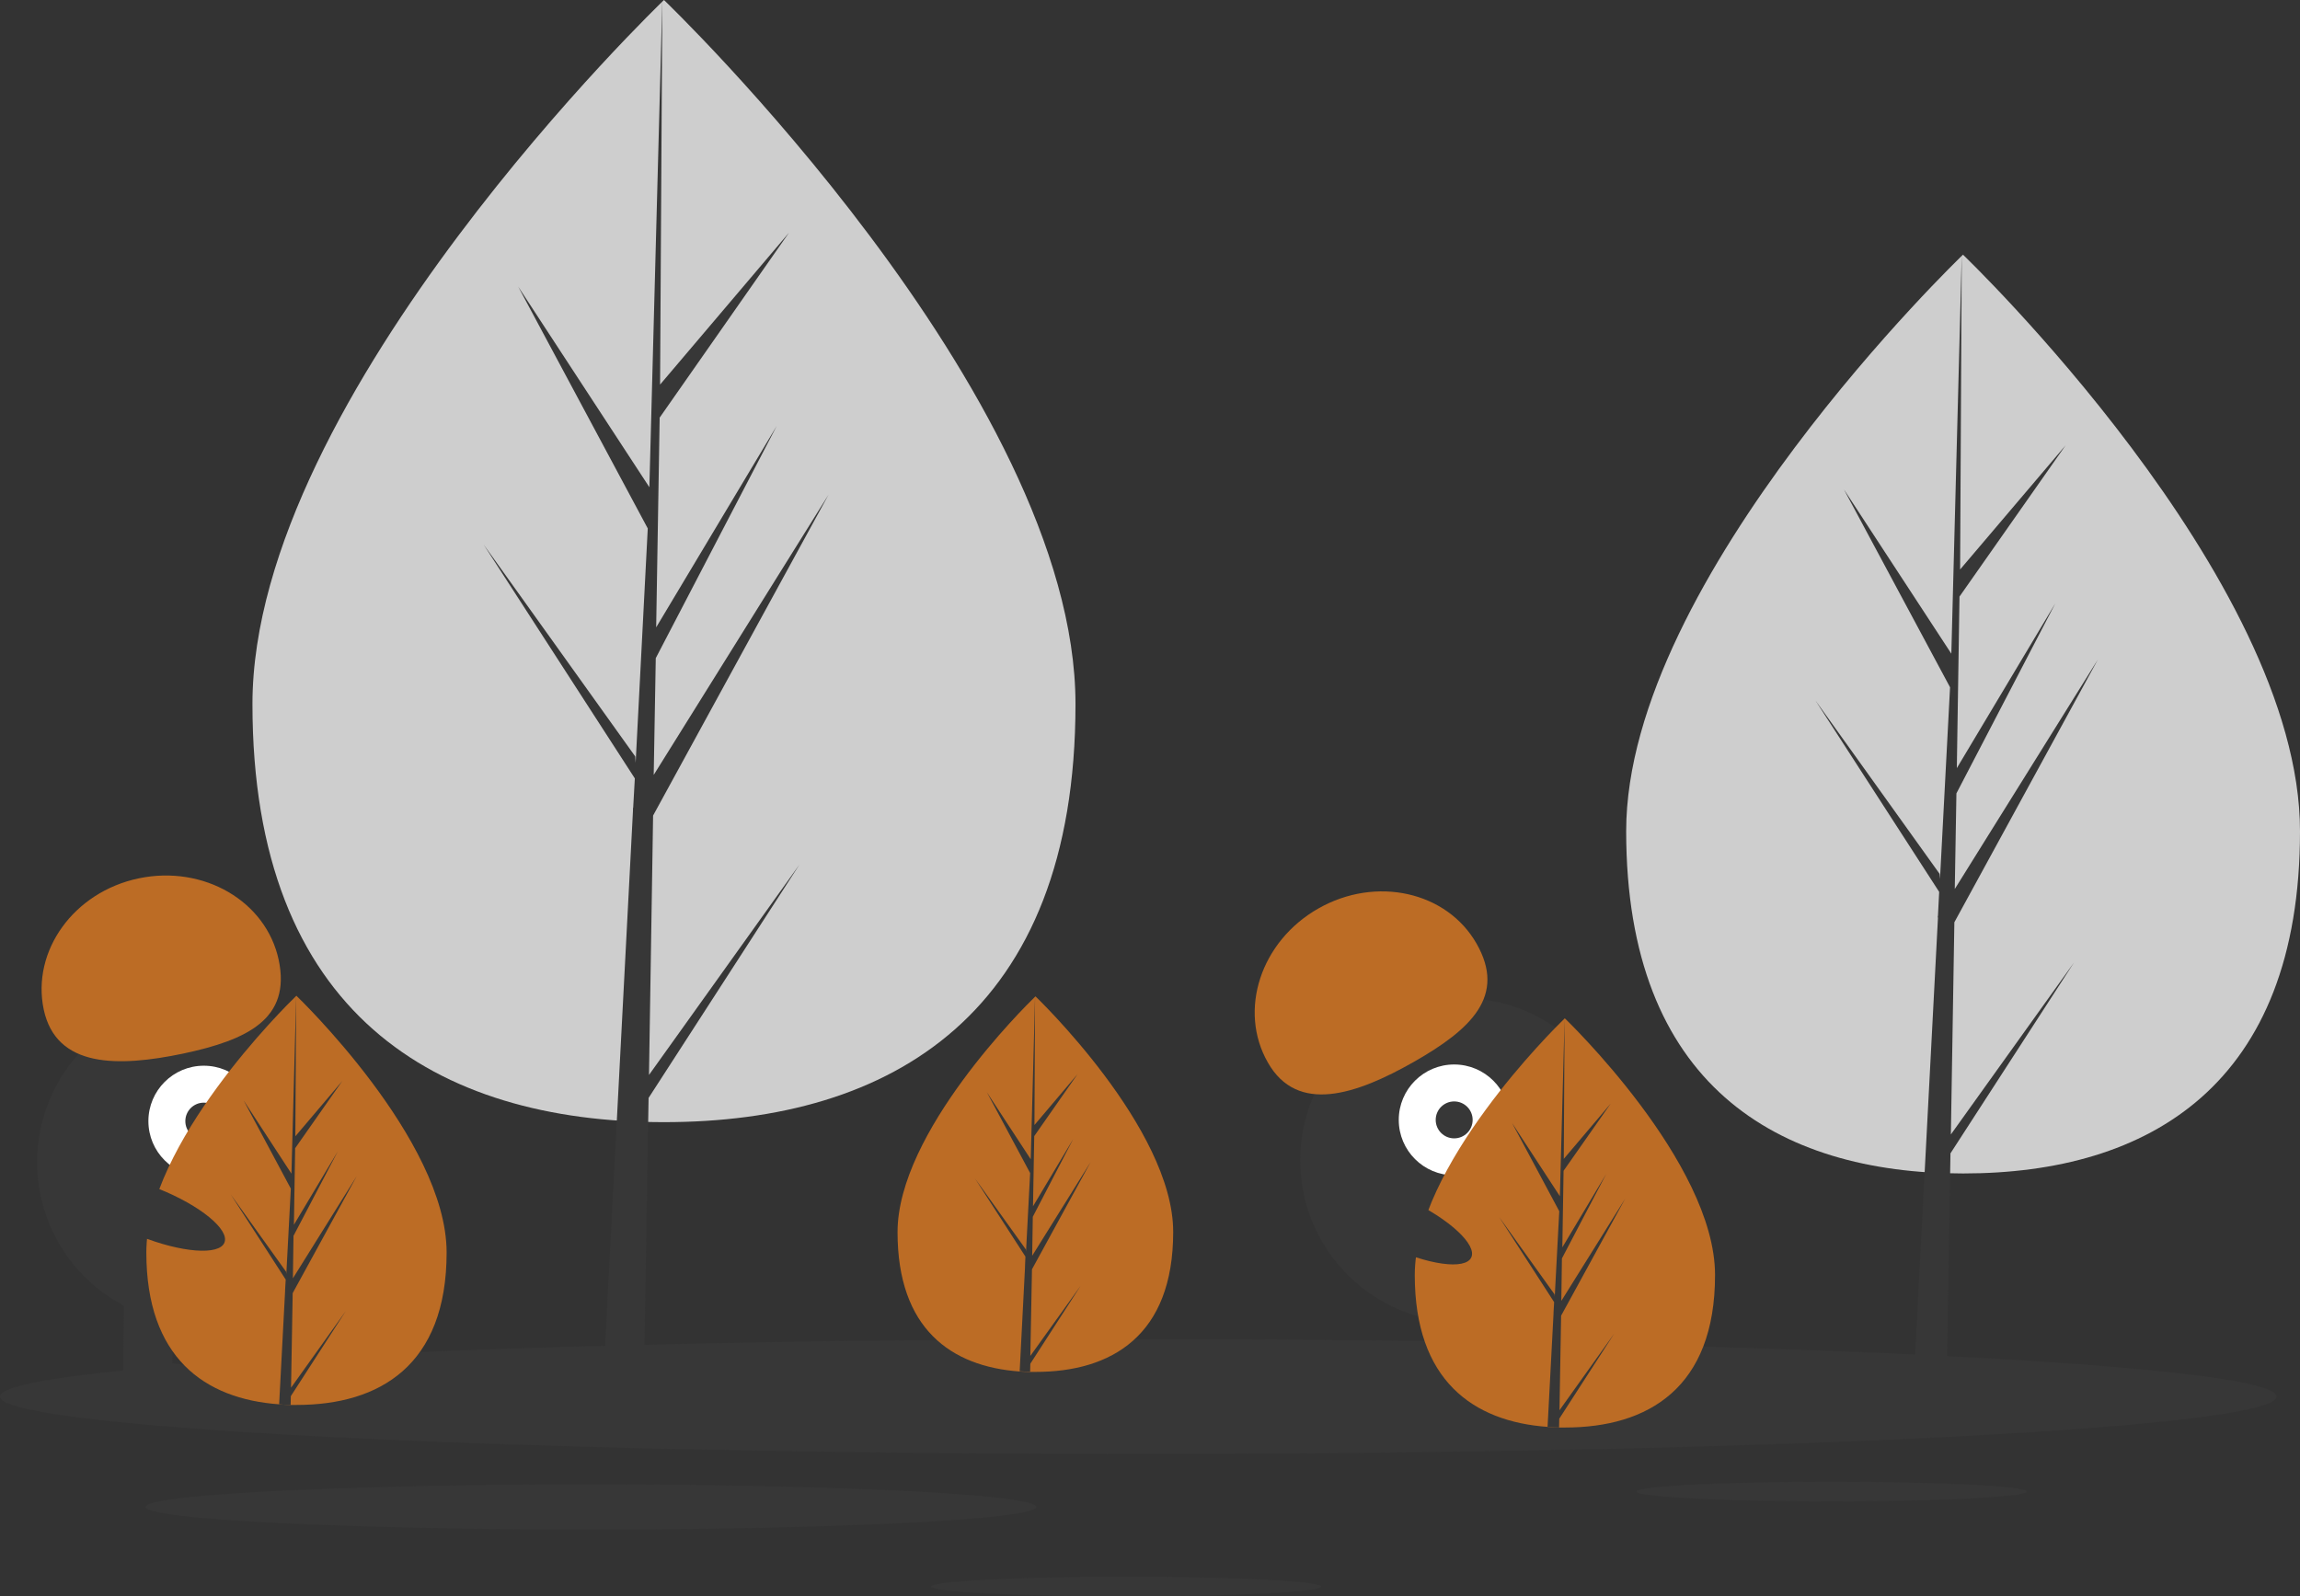 <?xml version="1.0" encoding="utf-8"?>
<!-- Generator: Adobe Illustrator 25.1.0, SVG Export Plug-In . SVG Version: 6.00 Build 0)  -->
<svg version="1.1" id="a706cf1c-1654-439b-8fcf-310eb7aa0e00"
	 xmlns="http://www.w3.org/2000/svg" xmlns:xlink="http://www.w3.org/1999/xlink" x="0px" y="0px" viewBox="0 0 1120.6 777.9"
	 style="enable-background:new 0 0 1120.6 777.9;" xml:space="preserve">
<rect x="0" y="0" width="1120.6" height="777.9" fill="#333333" stroke="none"/>
<style type="text/css">
	.st0{fill:#CECECE;}
	.st1{fill:#373737;}
	.st2{fill:#FFFFFF;}
	.st3{fill:#BC6C25;}
</style>
<path class="st0" d="M524,343.1c0,151-89.8,203.7-200.5,203.7s-200.5-52.7-200.5-203.7S323.5,0,323.5,0S524,192.1,524,343.1z"/>
<polygon class="st1" points="316.2,523.8 318.2,397.4 403.7,241 318.5,377.6 319.5,320.7 378.4,207.6 319.7,305.7 319.7,305.7 
	321.4,203.5 384.4,113.4 321.6,187.4 322.7,0 316.1,248.1 316.7,237.9 252.5,139.7 315.6,257.5 309.7,371.7 309.5,368.6 
	235.6,265.3 309.3,379.3 308.5,393.6 308.4,393.8 308.4,395 293.3,684.6 313.5,684.6 316,535 389.5,421.3 "/>
<path class="st0" d="M1120.6,405c0,123.6-73.5,166.8-164.1,166.8S792.3,528.6,792.3,405s164.1-280.9,164.1-280.9
	S1120.6,281.4,1120.6,405z"/>
<polygon class="st1" points="950.5,552.8 952.2,449.4 1022.1,321.4 952.4,433.2 953.2,386.6 1001.4,294 953.4,374.3 953.4,374.3 
	954.7,290.7 1006.4,217 955,277.5 955.8,124.1 950.5,327.2 950.9,318.8 898.4,238.5 950.1,334.9 945.2,428.3 945,425.8 884.5,341.3 
	944.8,434.6 944.2,446.3 944.1,446.5 944.2,447.4 931.8,684.5 948.3,684.5 950.3,562 1010.5,469 "/>
<ellipse class="st1" cx="554.6" cy="680.5" rx="554.6" ry="28"/>
<ellipse class="st1" cx="892.4" cy="726.8" rx="95" ry="4.8"/>
<ellipse class="st1" cx="548.7" cy="773.1" rx="95" ry="4.8"/>
<ellipse class="st1" cx="287.9" cy="734.3" rx="217" ry="11"/>
<circle class="st1" cx="97.1" cy="566.3" r="79"/>
<rect x="50.6" y="637.5" transform="matrix(1.178227e-02 -1 1 1.178227e-02 -578.184 713.926)" class="st1" width="43" height="24"/>
<rect x="98.6" y="638" transform="matrix(1.178227e-02 -1 1 1.178227e-02 -531.318 762.478)" class="st1" width="43" height="24"/>
<ellipse transform="matrix(1.178222e-02 -1 1 1.178222e-02 -592.626 743.498)" class="st1" cx="79.8" cy="671.6" rx="7.5" ry="20"/>
<ellipse transform="matrix(1.178222e-02 -1 1 1.178222e-02 -544.749 791.073)" class="st1" cx="127.9" cy="671.1" rx="7.5" ry="20"/>
<circle class="st2" cx="99.3" cy="546.3" r="27"/>
<circle class="st1" cx="99.3" cy="546.3" r="9"/>
<path class="st3" d="M21.3,491.9c-6-28.6,14.7-57.3,46.3-63.9s62.1,11.1,68.2,39.8c6,28.6-15,38.9-46.6,45.6
	C57.6,520,27.4,520.5,21.3,491.9z"/>
<path class="st3" d="M217.6,610.3c0,55.1-32.7,74.3-73.1,74.3c-0.9,0-1.9,0-2.8,0c-1.9,0-3.7-0.1-5.6-0.3
	c-36.5-2.6-64.8-22.8-64.8-74c0-53,67.7-119.9,72.8-124.8l0,0c0.2-0.2,0.3-0.3,0.3-0.3S217.6,555.3,217.6,610.3z"/>
<path class="st1" d="M141.8,676.2l26.7-37.4l-26.8,41.5l-0.1,4.3c-1.9,0-3.7-0.1-5.6-0.3l2.9-55.1l0-0.4l0-0.1l0.3-5.2L112.4,582
	l27,37.7l0.1,1.1l2.2-41.6l-23-43l23.3,35.7l2.3-86.3l0-0.3v0.3l-0.4,68.1l22.9-27l-23,32.8l-0.6,37.3l21.4-35.8L143,602.2
	l-0.3,20.7l31.1-49.8l-31.2,57L141.8,676.2z"/>
<circle class="st1" cx="712.5" cy="565.4" r="79"/>
<rect x="702.1" y="630.8" transform="matrix(0.956 -0.294 0.294 0.956 -160.111 238.549)" class="st1" width="24" height="43"/>
<rect x="748" y="616.7" transform="matrix(0.956 -0.294 0.294 0.956 -153.944 251.401)" class="st1" width="24" height="43"/>
<ellipse transform="matrix(0.956 -0.294 0.294 0.956 -164.975 243.518)" class="st1" cx="728.2" cy="671" rx="20" ry="7.5"/>
<ellipse transform="matrix(0.956 -0.294 0.294 0.956 -158.541 256.246)" class="st1" cx="773.8" cy="655.9" rx="20" ry="7.5"/>
<circle class="st2" cx="708.5" cy="545.7" r="27"/>
<circle class="st1" cx="708.5" cy="545.7" r="9"/>
<path class="st3" d="M617.7,517.7c-14.5-25.4-3.5-59,24.6-75s62.6-8.3,77.1,17.1c14.5,25.4-2.4,41.6-30.5,57.6
	C660.8,533.4,632.1,543.1,617.7,517.7z"/>
<path class="st3" d="M571.6,600.3c0,50.6-30.1,68.2-67.1,68.2c-0.9,0-1.7,0-2.6,0c-1.7,0-3.4-0.1-5.1-0.2
	c-33.5-2.4-59.5-20.9-59.5-67.9c0-48.7,62.2-110.1,66.9-114.6l0,0c0.2-0.2,0.3-0.3,0.3-0.3S571.6,549.7,571.6,600.3z"/>
<path class="st1" d="M502,660.7l24.6-34.3L502,664.5l-0.1,3.9c-1.7,0-3.4-0.1-5.1-0.2l2.6-50.6l0-0.4l0-0.1l0.2-4.8L475,574.2
	l24.8,34.6l0.1,1l2-38.2l-21.1-39.4l21.4,32.7l2.1-79.2l0-0.3v0.3l-0.3,62.5l21-24.8l-21.1,30.2l-0.6,34.2l19.6-32.8l-19.7,37.9
	l-0.3,19l28.5-45.7l-28.6,52.3L502,660.7z"/>
<path class="st3" d="M835.6,621.3c0,55.1-32.7,74.3-73.1,74.3c-0.9,0-1.9,0-2.8,0c-1.9,0-3.7-0.1-5.6-0.3
	c-36.5-2.6-64.8-22.8-64.8-74c0-53,67.7-119.9,72.8-124.8l0,0c0.2-0.2,0.3-0.3,0.3-0.3S835.6,566.3,835.6,621.3z"/>
<path class="st1" d="M759.8,687.2l26.7-37.4l-26.8,41.5l-0.1,4.3c-1.9,0-3.7-0.1-5.6-0.3l2.9-55.1l0-0.4l0-0.1l0.3-5.2L730.4,593
	l27,37.7l0.1,1.1l2.2-41.6l-23-43l23.3,35.7l2.3-86.3l0-0.3v0.3l-0.4,68.1l22.9-27l-23,32.8l-0.6,37.3l21.4-35.8L761,613.2
	l-0.3,20.7l31.1-49.8l-31.2,57L759.8,687.2z"/>
<ellipse transform="matrix(0.428 -0.903 0.903 0.428 -148.668 956.508)" class="st1" cx="681.8" cy="595.8" rx="12.4" ry="39.5"/>
<ellipse transform="matrix(0.372 -0.928 0.928 0.372 -502.648 438.57)" class="st1" cx="72.8" cy="590.8" rx="12.4" ry="39.5"/>
</svg>
